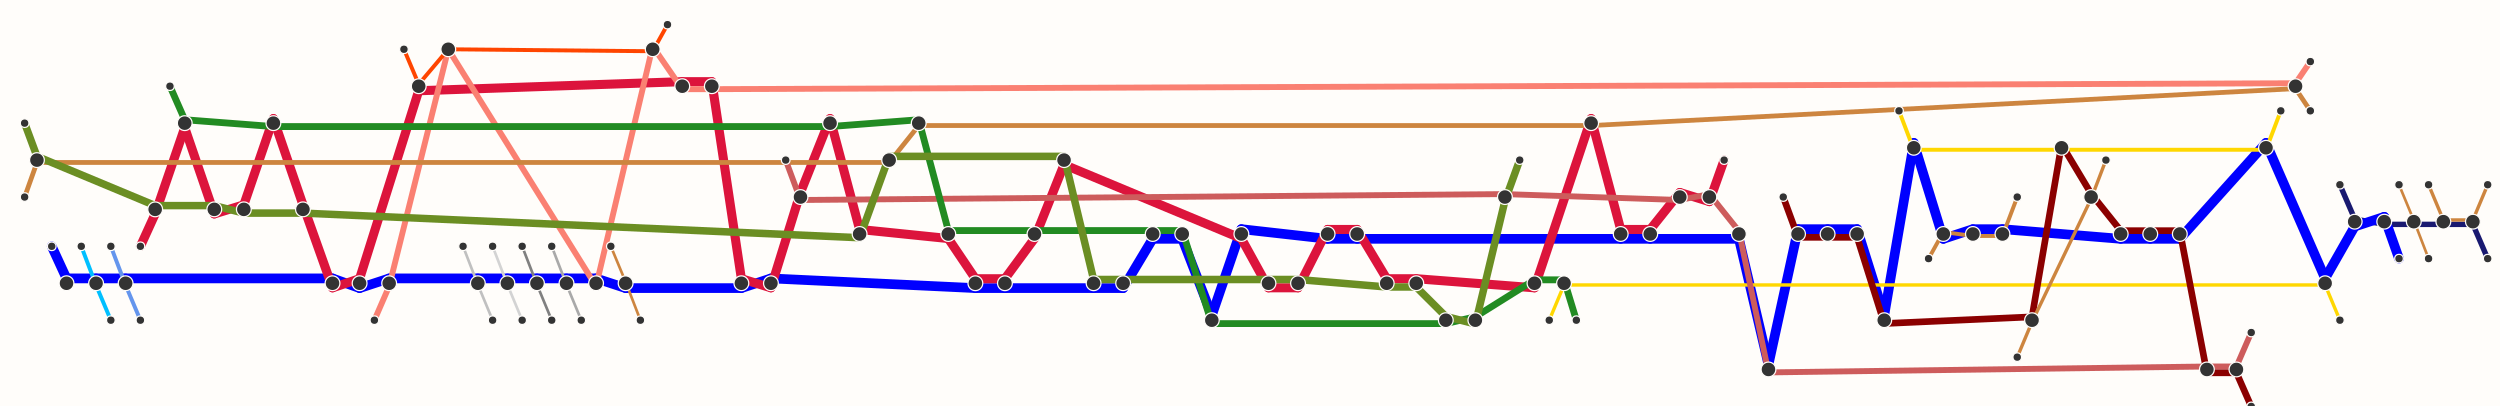 <?xml version="1.0" encoding="UTF-8" standalone="no"?>
<svg
   xmlns:dc="http://purl.org/dc/elements/1.1/"
   xmlns:cc="http://creativecommons.org/ns#"
   xmlns:rdf="http://www.w3.org/1999/02/22-rdf-syntax-ns#"
   xmlns:svg="http://www.w3.org/2000/svg"
   xmlns="http://www.w3.org/2000/svg"
   id="svg2123"
   version="1.1"
   viewBox="-5,-5,1015,165">
  <defs
     id="defs2127" />
  <rect
     transform="scale(-1)"
     id="rect833"
     fill="#fffdfa"
     height="170"
     width="1020"
     y="-165"
     x="-1015" />
  <g
     transform="rotate(180,505,80)"
     id="g1599"
     stroke-linecap="round"
     stroke-opacity="1"
     stroke="#999999">
    <line
       id="line837"
       y2="73.901"
       x2="11"
       y1="60"
       x1="5"
       stroke-width="2.197"
       stroke="#191970">
      <title
         id="title835">
                7 - Hallfred, source: 84, target: 0
            </title>
    </line>
    <line
       id="line841"
       y2="73.901"
       x2="23"
       y1="73.901"
       x1="11"
       stroke-width="2.197"
       stroke="#191970">
      <title
         id="title839">
                7 - Hallfred, source: 0, target: 1
            </title>
    </line>
    <line
       id="line845"
       y2="73.901"
       x2="35"
       y1="73.901"
       x1="23"
       stroke-width="2.197"
       stroke="#191970">
      <title
         id="title843">
                7 - Hallfred, source: 1, target: 2
            </title>
    </line>
    <line
       id="line849"
       y2="73.901"
       x2="47"
       y1="73.901"
       x1="35"
       stroke-width="2.197"
       stroke="#191970">
      <title
         id="title847">
                7 - Hallfred, source: 2, target: 3
            </title>
    </line>
    <line
       id="line853"
       y2="76.099"
       x2="59"
       y1="73.901"
       x1="47"
       stroke-width="2.197"
       stroke="#191970">
      <title
         id="title851">
                7 - Hallfred, source: 3, target: 4
            </title>
    </line>
    <line
       id="line857"
       y2="90"
       x2="65"
       y1="76.099"
       x1="59"
       stroke-width="2.197"
       stroke="#191970">
      <title
         id="title855">
                7 - Hallfred, source: 4, target: 107
            </title>
    </line>
    <line
       id="line861"
       y2="76.966"
       x2="47"
       y1="60"
       x1="41"
       stroke-width="3.932"
       stroke="#0000ff">
      <title
         id="title859">
                9 - Hrafnkel, source: 85, target: 3
            </title>
    </line>
    <line
       id="line865"
       y2="73.034"
       x2="59"
       y1="76.966"
       x1="47"
       stroke-width="3.932"
       stroke="#0000ff">
      <title
         id="title863">
                9 - Hrafnkel, source: 3, target: 4
            </title>
    </line>
    <line
       id="line869"
       y2="51.966"
       x2="71"
       y1="73.034"
       x1="59"
       stroke-width="3.932"
       stroke="#0000ff">
      <title
         id="title867">
                9 - Hrafnkel, source: 4, target: 5
            </title>
    </line>
    <line
       id="line873"
       y2="106.966"
       x2="95"
       y1="51.966"
       x1="71"
       stroke-width="3.932"
       stroke="#0000ff">
      <title
         id="title871">
                9 - Hrafnkel, source: 5, target: 7
            </title>
    </line>
    <line
       id="line877"
       y2="68.034"
       x2="130"
       y1="106.966"
       x1="95"
       stroke-width="3.932"
       stroke="#0000ff">
      <title
         id="title875">
                9 - Hrafnkel, source: 7, target: 10
            </title>
    </line>
    <line
       id="line881"
       y2="68.034"
       x2="142"
       y1="68.034"
       x1="130"
       stroke-width="3.932"
       stroke="#0000ff">
      <title
         id="title879">
                9 - Hrafnkel, source: 10, target: 11
            </title>
    </line>
    <line
       id="line885"
       y2="68.034"
       x2="154"
       y1="68.034"
       x1="142"
       stroke-width="3.932"
       stroke="#0000ff">
      <title
         id="title883">
                9 - Hrafnkel, source: 11, target: 12
            </title>
    </line>
    <line
       id="line889"
       y2="71.966"
       x2="202"
       y1="68.034"
       x1="154"
       stroke-width="3.932"
       stroke="#0000ff">
      <title
         id="title887">
                9 - Hrafnkel, source: 12, target: 16
            </title>
    </line>
    <line
       id="line893"
       y2="71.966"
       x2="214"
       y1="71.966"
       x1="202"
       stroke-width="3.932"
       stroke="#0000ff">
      <title
         id="title891">
                9 - Hrafnkel, source: 16, target: 17
            </title>
    </line>
    <line
       id="line897"
       y2="68.034"
       x2="226"
       y1="71.966"
       x1="214"
       stroke-width="3.932"
       stroke="#0000ff">
      <title
         id="title895">
                9 - Hrafnkel, source: 17, target: 18
            </title>
    </line>
    <line
       id="line901"
       y2="106.966"
       x2="238"
       y1="68.034"
       x1="226"
       stroke-width="3.932"
       stroke="#0000ff">
      <title
         id="title899">
                9 - Hrafnkel, source: 18, target: 19
            </title>
    </line>
    <line
       id="line905"
       y2="36.966"
       x2="250"
       y1="106.966"
       x1="238"
       stroke-width="3.932"
       stroke="#0000ff">
      <title
         id="title903">
                9 - Hrafnkel, source: 19, target: 20
            </title>
    </line>
    <line
       id="line909"
       y2="71.966"
       x2="261"
       y1="36.966"
       x1="250"
       stroke-width="3.932"
       stroke="#0000ff">
      <title
         id="title907">
                9 - Hrafnkel, source: 20, target: 21
            </title>
    </line>
    <line
       id="line913"
       y2="71.966"
       x2="273"
       y1="71.966"
       x1="261"
       stroke-width="3.932"
       stroke="#0000ff">
      <title
         id="title911">
                9 - Hrafnkel, source: 21, target: 22
            </title>
    </line>
    <line
       id="line917"
       y2="71.966"
       x2="285"
       y1="71.966"
       x1="273"
       stroke-width="3.932"
       stroke="#0000ff">
      <title
         id="title915">
                9 - Hrafnkel, source: 22, target: 23
            </title>
    </line>
    <line
       id="line921"
       y2="16.966"
       x2="297"
       y1="71.966"
       x1="285"
       stroke-width="3.932"
       stroke="#0000ff">
      <title
         id="title919">
                9 - Hrafnkel, source: 23, target: 24
            </title>
    </line>
    <line
       id="line925"
       y2="68.034"
       x2="309"
       y1="16.966"
       x1="297"
       stroke-width="3.932"
       stroke="#0000ff">
      <title
         id="title923">
                9 - Hrafnkel, source: 24, target: 25
            </title>
    </line>
    <line
       id="line929"
       y2="68.034"
       x2="345"
       y1="68.034"
       x1="309"
       stroke-width="3.932"
       stroke="#0000ff">
      <title
         id="title927">
                9 - Hrafnkel, source: 25, target: 28
            </title>
    </line>
    <line
       id="line933"
       y2="68.034"
       x2="357"
       y1="68.034"
       x1="345"
       stroke-width="3.932"
       stroke="#0000ff">
      <title
         id="title931">
                9 - Hrafnkel, source: 28, target: 29
            </title>
    </line>
    <line
       id="line937"
       y2="68.034"
       x2="464"
       y1="68.034"
       x1="357"
       stroke-width="3.932"
       stroke="#0000ff">
      <title
         id="title935">
                9 - Hrafnkel, source: 29, target: 38
            </title>
    </line>
    <line
       id="line941"
       y2="68.034"
       x2="476"
       y1="68.034"
       x1="464"
       stroke-width="3.932"
       stroke="#0000ff">
      <title
         id="title939">
                9 - Hrafnkel, source: 38, target: 39
            </title>
    </line>
    <line
       id="line945"
       y2="71.966"
       x2="511"
       y1="68.034"
       x1="476"
       stroke-width="3.932"
       stroke="#0000ff">
      <title
         id="title943">
                9 - Hrafnkel, source: 39, target: 42
            </title>
    </line>
    <line
       id="line949"
       y2="36.966"
       x2="523"
       y1="71.966"
       x1="511"
       stroke-width="3.932"
       stroke="#0000ff">
      <title
         id="title947">
                9 - Hrafnkel, source: 42, target: 43
            </title>
    </line>
    <line
       id="line953"
       y2="68.034"
       x2="535"
       y1="36.966"
       x1="523"
       stroke-width="3.932"
       stroke="#0000ff">
      <title
         id="title951">
                9 - Hrafnkel, source: 43, target: 44
            </title>
    </line>
    <line
       id="line957"
       y2="68.034"
       x2="547"
       y1="68.034"
       x1="535"
       stroke-width="3.932"
       stroke="#0000ff">
      <title
         id="title955">
                9 - Hrafnkel, source: 44, target: 45
            </title>
    </line>
    <line
       id="line961"
       y2="48.034"
       x2="559"
       y1="68.034"
       x1="547"
       stroke-width="3.932"
       stroke="#0000ff">
      <title
         id="title959">
                9 - Hrafnkel, source: 45, target: 46
            </title>
    </line>
    <line
       id="line965"
       y2="48.034"
       x2="571"
       y1="48.034"
       x1="559"
       stroke-width="3.932"
       stroke="#0000ff">
      <title
         id="title963">
                9 - Hrafnkel, source: 46, target: 47
            </title>
    </line>
    <line
       id="line969"
       y2="48.034"
       x2="607"
       y1="48.034"
       x1="571"
       stroke-width="3.932"
       stroke="#0000ff">
      <title
         id="title967">
                9 - Hrafnkel, source: 47, target: 50
            </title>
    </line>
    <line
       id="line973"
       y2="48.034"
       x2="619"
       y1="48.034"
       x1="607"
       stroke-width="3.932"
       stroke="#0000ff">
      <title
         id="title971">
                9 - Hrafnkel, source: 50, target: 51
            </title>
    </line>
    <line
       id="line977"
       y2="51.966"
       x2="702"
       y1="48.034"
       x1="619"
       stroke-width="3.932"
       stroke="#0000ff">
      <title
         id="title975">
                9 - Hrafnkel, source: 51, target: 58
            </title>
    </line>
    <line
       id="line981"
       y2="48.034"
       x2="714"
       y1="51.966"
       x1="702"
       stroke-width="3.932"
       stroke="#0000ff">
      <title
         id="title979">
                9 - Hrafnkel, source: 58, target: 59
            </title>
    </line>
    <line
       id="line985"
       y2="48.034"
       x2="761"
       y1="48.034"
       x1="714"
       stroke-width="3.932"
       stroke="#0000ff">
      <title
         id="title983">
                9 - Hrafnkel, source: 59, target: 63
            </title>
    </line>
    <line
       id="line989"
       y2="51.966"
       x2="773"
       y1="48.034"
       x1="761"
       stroke-width="3.932"
       stroke="#0000ff">
      <title
         id="title987">
                9 - Hrafnkel, source: 63, target: 64
            </title>
    </line>
    <line
       id="line993"
       y2="51.966"
       x2="785"
       y1="51.966"
       x1="773"
       stroke-width="3.932"
       stroke="#0000ff">
      <title
         id="title991">
                9 - Hrafnkel, source: 64, target: 65
            </title>
    </line>
    <line
       id="line997"
       y2="51.966"
       x2="797"
       y1="51.966"
       x1="785"
       stroke-width="3.932"
       stroke="#0000ff">
      <title
         id="title995">
                9 - Hrafnkel, source: 65, target: 66
            </title>
    </line>
    <line
       id="line1001"
       y2="51.966"
       x2="809"
       y1="51.966"
       x1="797"
       stroke-width="3.932"
       stroke="#0000ff">
      <title
         id="title999">
                9 - Hrafnkel, source: 66, target: 67
            </title>
    </line>
    <line
       id="line1005"
       y2="51.966"
       x2="821"
       y1="51.966"
       x1="809"
       stroke-width="3.932"
       stroke="#0000ff">
      <title
         id="title1003">
                9 - Hrafnkel, source: 67, target: 68
            </title>
    </line>
    <line
       id="line1009"
       y2="51.966"
       x2="857"
       y1="51.966"
       x1="821"
       stroke-width="3.932"
       stroke="#0000ff">
      <title
         id="title1007">
                9 - Hrafnkel, source: 68, target: 71
            </title>
    </line>
    <line
       id="line1013"
       y2="48.034"
       x2="869"
       y1="51.966"
       x1="857"
       stroke-width="3.932"
       stroke="#0000ff">
      <title
         id="title1011">
                9 - Hrafnkel, source: 71, target: 72
            </title>
    </line>
    <line
       id="line1017"
       y2="51.966"
       x2="880"
       y1="48.034"
       x1="869"
       stroke-width="3.932"
       stroke="#0000ff">
      <title
         id="title1015">
                9 - Hrafnkel, source: 72, target: 73
            </title>
    </line>
    <line
       id="line1021"
       y2="51.966"
       x2="964"
       y1="51.966"
       x1="880"
       stroke-width="3.932"
       stroke="#0000ff">
      <title
         id="title1019">
                9 - Hrafnkel, source: 73, target: 80
            </title>
    </line>
    <line
       id="line1025"
       y2="51.966"
       x2="976"
       y1="51.966"
       x1="964"
       stroke-width="3.932"
       stroke="#0000ff">
      <title
         id="title1023">
                9 - Hrafnkel, source: 80, target: 81
            </title>
    </line>
    <line
       id="line1029"
       y2="51.966"
       x2="988"
       y1="51.966"
       x1="976"
       stroke-width="3.932"
       stroke="#0000ff">
      <title
         id="title1027">
                9 - Hrafnkel, source: 81, target: 82
            </title>
    </line>
    <line
       id="line1033"
       y2="51.966"
       x2="988"
       y1="51.966"
       x1="988"
       stroke-width="3.932"
       stroke="#0000ff">
      <title
         id="title1031">
                9 - Hrafnkel, source: 82, target: 82
            </title>
    </line>
    <line
       id="line1037"
       y2="65"
       x2="994"
       y1="51.966"
       x1="988"
       stroke-width="3.932"
       stroke="#0000ff">
      <title
         id="title1035">
                9 - Hrafnkel, source: 82, target: 108
            </title>
    </line>
    <line
       id="line1041"
       y2="75.693"
       x2="11"
       y1="90"
       x1="5"
       stroke-width="1.386"
       stroke="#cd853f">
      <title
         id="title1039">
                10 - Arnthrud, source: 86, target: 0
            </title>
    </line>
    <line
       id="line1045"
       y2="75.693"
       x2="23"
       y1="75.693"
       x1="11"
       stroke-width="1.386"
       stroke="#cd853f">
      <title
         id="title1043">
                10 - Arnthrud, source: 0, target: 1
            </title>
    </line>
    <line
       id="line1049"
       y2="90"
       x2="29"
       y1="75.693"
       x1="23"
       stroke-width="1.386"
       stroke="#cd853f">
      <title
         id="title1047">
                10 - Arnthrud, source: 1, target: 109
            </title>
    </line>
    <line
       id="line1053"
       y2="75.549"
       x2="35"
       y1="60"
       x1="29"
       stroke-width="1.099"
       stroke="#cd853f">
      <title
         id="title1051">
                11 - man, source: 87, target: 2
            </title>
    </line>
    <line
       id="line1057"
       y2="90"
       x2="41"
       y1="75.549"
       x1="35"
       stroke-width="1.099"
       stroke="#cd853f">
      <title
         id="title1055">
                11 - man, source: 2, target: 110
            </title>
    </line>
    <line
       id="line1061"
       y2="49.195"
       x2="964"
       y1="35"
       x1="958"
       stroke-width="1.609"
       stroke="#6495ed">
      <title
         id="title1059">
                13 - Thorir, source: 88, target: 80
            </title>
    </line>
    <line
       id="line1065"
       y2="65"
       x2="970"
       y1="49.195"
       x1="964"
       stroke-width="1.609"
       stroke="#6495ed">
      <title
         id="title1063">
                13 - Thorir, source: 80, target: 111
            </title>
    </line>
    <line
       id="line1069"
       y2="49.195"
       x2="976"
       y1="35"
       x1="970"
       stroke-width="1.609"
       stroke="#00bfff">
      <title
         id="title1067">
                14 - Asbjorn, source: 89, target: 81
            </title>
    </line>
    <line
       id="line1073"
       y2="65"
       x2="982"
       y1="49.195"
       x1="976"
       stroke-width="1.609"
       stroke="#00bfff">
      <title
         id="title1071">
                14 - Asbjorn, source: 81, target: 112
            </title>
    </line>
    <line
       id="line1077"
       y2="49.307"
       x2="71"
       y1="35"
       x1="65"
       stroke-width="1.386"
       stroke="#ffd700">
      <title
         id="title1075">
                15 - Frey, source: 90, target: 5
            </title>
    </line>
    <line
       id="line1081"
       y2="49.307"
       x2="380"
       y1="49.307"
       x1="71"
       stroke-width="1.386"
       stroke="#ffd700">
      <title
         id="title1079">
                15 - Frey, source: 5, target: 31
            </title>
    </line>
    <line
       id="line1085"
       y2="35"
       x2="386"
       y1="49.307"
       x1="380"
       stroke-width="1.386"
       stroke="#ffd700">
      <title
         id="title1083">
                15 - Frey, source: 31, target: 113
            </title>
    </line>
    <line
       id="line1089"
       y2="83.156"
       x2="321"
       y1="100"
       x1="315"
       stroke-width="3.689"
       stroke="#dc143c">
      <title
         id="title1087">
                18 - Sam, source: 91, target: 26
            </title>
    </line>
    <line
       id="line1093"
       y2="86.844"
       x2="333"
       y1="83.156"
       x1="321"
       stroke-width="3.689"
       stroke="#dc143c">
      <title
         id="title1091">
                18 - Sam, source: 26, target: 27
            </title>
    </line>
    <line
       id="line1097"
       y2="71.844"
       x2="345"
       y1="86.844"
       x1="333"
       stroke-width="3.689"
       stroke="#dc143c">
      <title
         id="title1095">
                18 - Sam, source: 27, target: 28
            </title>
    </line>
    <line
       id="line1101"
       y2="71.844"
       x2="357"
       y1="71.844"
       x1="345"
       stroke-width="3.689"
       stroke="#dc143c">
      <title
         id="title1099">
                18 - Sam, source: 28, target: 29
            </title>
    </line>
    <line
       id="line1105"
       y2="116.844"
       x2="369"
       y1="71.844"
       x1="357"
       stroke-width="3.689"
       stroke="#dc143c">
      <title
         id="title1103">
                18 - Sam, source: 29, target: 30
            </title>
    </line>
    <line
       id="line1109"
       y2="48.156"
       x2="392"
       y1="116.844"
       x1="369"
       stroke-width="3.689"
       stroke="#dc143c">
      <title
         id="title1107">
                18 - Sam, source: 30, target: 32
            </title>
    </line>
    <line
       id="line1113"
       y2="51.844"
       x2="440"
       y1="48.156"
       x1="392"
       stroke-width="3.689"
       stroke="#dc143c">
      <title
         id="title1111">
                18 - Sam, source: 32, target: 36
            </title>
    </line>
    <line
       id="line1117"
       y2="51.844"
       x2="452"
       y1="51.844"
       x1="440"
       stroke-width="3.689"
       stroke="#dc143c">
      <title
         id="title1115">
                18 - Sam, source: 36, target: 37
            </title>
    </line>
    <line
       id="line1121"
       y2="71.844"
       x2="464"
       y1="51.844"
       x1="452"
       stroke-width="3.689"
       stroke="#dc143c">
      <title
         id="title1119">
                18 - Sam, source: 37, target: 38
            </title>
    </line>
    <line
       id="line1125"
       y2="71.844"
       x2="476"
       y1="71.844"
       x1="464"
       stroke-width="3.689"
       stroke="#dc143c">
      <title
         id="title1123">
                18 - Sam, source: 38, target: 39
            </title>
    </line>
    <line
       id="line1129"
       y2="48.156"
       x2="488"
       y1="71.844"
       x1="476"
       stroke-width="3.689"
       stroke="#dc143c">
      <title
         id="title1127">
                18 - Sam, source: 39, target: 40
            </title>
    </line>
    <line
       id="line1133"
       y2="48.156"
       x2="500"
       y1="48.156"
       x1="488"
       stroke-width="3.689"
       stroke="#dc143c">
      <title
         id="title1131">
                18 - Sam, source: 40, target: 41
            </title>
    </line>
    <line
       id="line1137"
       y2="68.156"
       x2="511"
       y1="48.156"
       x1="500"
       stroke-width="3.689"
       stroke="#dc143c">
      <title
         id="title1135">
                18 - Sam, source: 41, target: 42
            </title>
    </line>
    <line
       id="line1141"
       y2="98.156"
       x2="583"
       y1="68.156"
       x1="511"
       stroke-width="3.689"
       stroke="#dc143c">
      <title
         id="title1139">
                18 - Sam, source: 42, target: 48
            </title>
    </line>
    <line
       id="line1145"
       y2="68.156"
       x2="595"
       y1="98.156"
       x1="583"
       stroke-width="3.689"
       stroke="#dc143c">
      <title
         id="title1143">
                18 - Sam, source: 48, target: 49
            </title>
    </line>
    <line
       id="line1149"
       y2="51.844"
       x2="607"
       y1="68.156"
       x1="595"
       stroke-width="3.689"
       stroke="#dc143c">
      <title
         id="title1147">
                18 - Sam, source: 49, target: 50
            </title>
    </line>
    <line
       id="line1153"
       y2="51.844"
       x2="619"
       y1="51.844"
       x1="607"
       stroke-width="3.689"
       stroke="#dc143c">
      <title
         id="title1151">
                18 - Sam, source: 50, target: 51
            </title>
    </line>
    <line
       id="line1157"
       y2="68.156"
       x2="630"
       y1="51.844"
       x1="619"
       stroke-width="3.689"
       stroke="#dc143c">
      <title
         id="title1155">
                18 - Sam, source: 51, target: 52
            </title>
    </line>
    <line
       id="line1161"
       y2="71.844"
       x2="666"
       y1="68.156"
       x1="630"
       stroke-width="3.689"
       stroke="#dc143c">
      <title
         id="title1159">
                18 - Sam, source: 52, target: 55
            </title>
    </line>
    <line
       id="line1165"
       y2="116.844"
       x2="678"
       y1="71.844"
       x1="666"
       stroke-width="3.689"
       stroke="#dc143c">
      <title
         id="title1163">
                18 - Sam, source: 55, target: 56
            </title>
    </line>
    <line
       id="line1169"
       y2="86.844"
       x2="690"
       y1="116.844"
       x1="678"
       stroke-width="3.689"
       stroke="#dc143c">
      <title
         id="title1167">
                18 - Sam, source: 56, target: 57
            </title>
    </line>
    <line
       id="line1173"
       y2="48.156"
       x2="702"
       y1="86.844"
       x1="690"
       stroke-width="3.689"
       stroke="#dc143c">
      <title
         id="title1171">
                18 - Sam, source: 57, target: 58
            </title>
    </line>
    <line
       id="line1177"
       y2="51.844"
       x2="714"
       y1="48.156"
       x1="702"
       stroke-width="3.689"
       stroke="#dc143c">
      <title
         id="title1175">
                18 - Sam, source: 58, target: 59
            </title>
    </line>
    <line
       id="line1181"
       y2="131.844"
       x2="726"
       y1="51.844"
       x1="714"
       stroke-width="3.689"
       stroke="#dc143c">
      <title
         id="title1179">
                18 - Sam, source: 59, target: 60
            </title>
    </line>
    <line
       id="line1185"
       y2="131.844"
       x2="738"
       y1="131.844"
       x1="726"
       stroke-width="3.689"
       stroke="#dc143c">
      <title
         id="title1183">
                18 - Sam, source: 60, target: 61
            </title>
    </line>
    <line
       id="line1189"
       y2="128.156"
       x2="845"
       y1="131.844"
       x1="738"
       stroke-width="3.689"
       stroke="#dc143c">
      <title
         id="title1187">
                18 - Sam, source: 61, target: 70
            </title>
    </line>
    <line
       id="line1193"
       y2="51.844"
       x2="869"
       y1="128.156"
       x1="845"
       stroke-width="3.689"
       stroke="#dc143c">
      <title
         id="title1191">
                18 - Sam, source: 70, target: 72
            </title>
    </line>
    <line
       id="line1197"
       y2="48.156"
       x2="880"
       y1="51.844"
       x1="869"
       stroke-width="3.689"
       stroke="#dc143c">
      <title
         id="title1195">
                18 - Sam, source: 72, target: 73
            </title>
    </line>
    <line
       id="line1201"
       y2="81.844"
       x2="892"
       y1="48.156"
       x1="880"
       stroke-width="3.689"
       stroke="#dc143c">
      <title
         id="title1199">
                18 - Sam, source: 73, target: 74
            </title>
    </line>
    <line
       id="line1205"
       y2="116.844"
       x2="904"
       y1="81.844"
       x1="892"
       stroke-width="3.689"
       stroke="#dc143c">
      <title
         id="title1203">
                18 - Sam, source: 74, target: 75
            </title>
    </line>
    <line
       id="line1209"
       y2="81.844"
       x2="916"
       y1="116.844"
       x1="904"
       stroke-width="3.689"
       stroke="#dc143c">
      <title
         id="title1207">
                18 - Sam, source: 75, target: 76
            </title>
    </line>
    <line
       id="line1213"
       y2="78.156"
       x2="928"
       y1="81.844"
       x1="916"
       stroke-width="3.689"
       stroke="#dc143c">
      <title
         id="title1211">
                18 - Sam, source: 76, target: 77
            </title>
    </line>
    <line
       id="line1217"
       y2="113.156"
       x2="940"
       y1="78.156"
       x1="928"
       stroke-width="3.689"
       stroke="#dc143c">
      <title
         id="title1215">
                18 - Sam, source: 77, target: 78
            </title>
    </line>
    <line
       id="line1221"
       y2="78.156"
       x2="952"
       y1="113.156"
       x1="940"
       stroke-width="3.689"
       stroke="#dc143c">
      <title
         id="title1219">
                18 - Sam, source: 78, target: 79
            </title>
    </line>
    <line
       id="line1225"
       y2="65"
       x2="958"
       y1="78.156"
       x1="952"
       stroke-width="3.689"
       stroke="#dc143c">
      <title
         id="title1223">
                18 - Sam, source: 79, target: 114
            </title>
    </line>
    <line
       id="line1229"
       y2="131.199"
       x2="83"
       y1="140"
       x1="77"
       stroke-width="2.398"
       stroke="#fa8072">
      <title
         id="title1227">
                19 - Eyvind, source: 92, target: 6
            </title>
    </line>
    <line
       id="line1233"
       y2="128.801"
       x2="726"
       y1="131.199"
       x1="83"
       stroke-width="2.398"
       stroke="#fa8072">
      <title
         id="title1231">
                19 - Eyvind, source: 6, target: 60
            </title>
    </line>
    <line
       id="line1237"
       y2="128.801"
       x2="738"
       y1="128.801"
       x1="726"
       stroke-width="2.398"
       stroke="#fa8072">
      <title
         id="title1235">
                19 - Eyvind, source: 60, target: 61
            </title>
    </line>
    <line
       id="line1241"
       y2="146.199"
       x2="750"
       y1="128.801"
       x1="738"
       stroke-width="2.398"
       stroke="#fa8072">
      <title
         id="title1239">
                19 - Eyvind, source: 61, target: 62
            </title>
    </line>
    <line
       id="line1245"
       y2="48.801"
       x2="773"
       y1="146.199"
       x1="750"
       stroke-width="2.398"
       stroke="#fa8072">
      <title
         id="title1243">
                19 - Eyvind, source: 62, target: 64
            </title>
    </line>
    <line
       id="line1249"
       y2="145"
       x2="833"
       y1="48.801"
       x1="773"
       stroke-width="2.398"
       stroke="#fa8072">
      <title
         id="title1247">
                19 - Eyvind, source: 64, target: 69
            </title>
    </line>
    <line
       id="line1253"
       y2="48.801"
       x2="857"
       y1="145"
       x1="833"
       stroke-width="2.398"
       stroke="#fa8072">
      <title
         id="title1251">
                19 - Eyvind, source: 69, target: 71
            </title>
    </line>
    <line
       id="line1257"
       y2="35"
       x2="863"
       y1="48.801"
       x1="857"
       stroke-width="2.398"
       stroke="#fa8072">
      <title
         id="title1255">
                19 - Eyvind, source: 71, target: 115
            </title>
    </line>
    <line
       id="line1261"
       y2="129.027"
       x2="83"
       y1="120"
       x1="77"
       stroke-width="1.946"
       stroke="#cd853f">
      <title
         id="title1259">
                21 - king of Greeks, source: 93, target: 6
            </title>
    </line>
    <line
       id="line1265"
       y2="114.027"
       x2="369"
       y1="129.027"
       x1="83"
       stroke-width="1.946"
       stroke="#cd853f">
      <title
         id="title1263">
                21 - king of Greeks, source: 6, target: 30
            </title>
    </line>
    <line
       id="line1269"
       y2="114.027"
       x2="642"
       y1="114.027"
       x1="369"
       stroke-width="1.946"
       stroke="#cd853f">
      <title
         id="title1267">
                21 - king of Greeks, source: 30, target: 53
            </title>
    </line>
    <line
       id="line1273"
       y2="99.027"
       x2="654"
       y1="114.027"
       x1="642"
       stroke-width="1.946"
       stroke="#cd853f">
      <title
         id="title1271">
                21 - king of Greeks, source: 53, target: 54
            </title>
    </line>
    <line
       id="line1277"
       y2="99.027"
       x2="1000"
       y1="99.027"
       x1="654"
       stroke-width="1.946"
       stroke="#cd853f">
      <title
         id="title1275">
                21 - king of Greeks, source: 54, target: 83
            </title>
    </line>
    <line
       id="line1281"
       y2="85"
       x2="1005"
       y1="99.027"
       x1="1000"
       stroke-width="1.946"
       stroke="#cd853f">
      <title
         id="title1279">
                21 - king of Greeks, source: 83, target: 116
            </title>
    </line>
    <line
       id="line1285"
       y2="104.195"
       x2="95"
       y1="120"
       x1="89"
       stroke-width="1.609"
       stroke="#ffd700">
      <title
         id="title1283">
                22 - Freyfaxi, source: 94, target: 7
            </title>
    </line>
    <line
       id="line1289"
       y2="104.195"
       x2="178"
       y1="104.195"
       x1="95"
       stroke-width="1.609"
       stroke="#ffd700">
      <title
         id="title1287">
                22 - Freyfaxi, source: 7, target: 14
            </title>
    </line>
    <line
       id="line1293"
       y2="104.195"
       x2="238"
       y1="104.195"
       x1="178"
       stroke-width="1.609"
       stroke="#ffd700">
      <title
         id="title1291">
                22 - Freyfaxi, source: 14, target: 19
            </title>
    </line>
    <line
       id="line1297"
       y2="120"
       x2="244"
       y1="104.195"
       x1="238"
       stroke-width="1.609"
       stroke="#ffd700">
      <title
         id="title1295">
                22 - Freyfaxi, source: 19, target: 117
            </title>
    </line>
    <line
       id="line1301"
       y2="16.199"
       x2="107"
       y1="30"
       x1="101"
       stroke-width="2.398"
       stroke="#cd5c5c">
      <title
         id="title1299">
                23 - Thorbjorn, source: 95, target: 8
            </title>
    </line>
    <line
       id="line1305"
       y2="16.199"
       x2="119"
       y1="16.199"
       x1="107"
       stroke-width="2.398"
       stroke="#cd5c5c">
      <title
         id="title1303">
                23 - Thorbjorn, source: 8, target: 9
            </title>
    </line>
    <line
       id="line1309"
       y2="13.801"
       x2="297"
       y1="16.199"
       x1="119"
       stroke-width="2.398"
       stroke="#cd5c5c">
      <title
         id="title1307">
                23 - Thorbjorn, source: 9, target: 24
            </title>
    </line>
    <line
       id="line1313"
       y2="71.199"
       x2="309"
       y1="13.801"
       x1="297"
       stroke-width="2.398"
       stroke="#cd5c5c">
      <title
         id="title1311">
                23 - Thorbjorn, source: 24, target: 25
            </title>
    </line>
    <line
       id="line1317"
       y2="86.199"
       x2="321"
       y1="71.199"
       x1="309"
       stroke-width="2.398"
       stroke="#cd5c5c">
      <title
         id="title1315">
                23 - Thorbjorn, source: 25, target: 26
            </title>
    </line>
    <line
       id="line1321"
       y2="83.801"
       x2="333"
       y1="86.199"
       x1="321"
       stroke-width="2.398"
       stroke="#cd5c5c">
      <title
         id="title1319">
                23 - Thorbjorn, source: 26, target: 27
            </title>
    </line>
    <line
       id="line1325"
       y2="86.199"
       x2="404"
       y1="83.801"
       x1="333"
       stroke-width="2.398"
       stroke="#cd5c5c">
      <title
         id="title1323">
                23 - Thorbjorn, source: 27, target: 33
            </title>
    </line>
    <line
       id="line1329"
       y2="83.801"
       x2="690"
       y1="86.199"
       x1="404"
       stroke-width="2.398"
       stroke="#cd5c5c">
      <title
         id="title1327">
                23 - Thorbjorn, source: 33, target: 57
            </title>
    </line>
    <line
       id="line1333"
       y2="100"
       x2="696"
       y1="83.801"
       x1="690"
       stroke-width="2.398"
       stroke="#cd5c5c">
      <title
         id="title1331">
                23 - Thorbjorn, source: 57, target: 118
            </title>
    </line>
    <line
       id="line1337"
       y2="13.646"
       x2="107"
       y1="0"
       x1="101"
       stroke-width="2.708"
       stroke="#8b0000">
      <title
         id="title1335">
                24 - Einar, source: 96, target: 8
            </title>
    </line>
    <line
       id="line1341"
       y2="13.646"
       x2="119"
       y1="13.646"
       x1="107"
       stroke-width="2.708"
       stroke="#8b0000">
      <title
         id="title1339">
                24 - Einar, source: 8, target: 9
            </title>
    </line>
    <line
       id="line1345"
       y2="71.354"
       x2="130"
       y1="13.646"
       x1="119"
       stroke-width="2.708"
       stroke="#8b0000">
      <title
         id="title1343">
                24 - Einar, source: 9, target: 10
            </title>
    </line>
    <line
       id="line1349"
       y2="71.354"
       x2="142"
       y1="71.354"
       x1="130"
       stroke-width="2.708"
       stroke="#8b0000">
      <title
         id="title1347">
                24 - Einar, source: 10, target: 11
            </title>
    </line>
    <line
       id="line1353"
       y2="71.354"
       x2="154"
       y1="71.354"
       x1="142"
       stroke-width="2.708"
       stroke="#8b0000">
      <title
         id="title1351">
                24 - Einar, source: 11, target: 12
            </title>
    </line>
    <line
       id="line1357"
       y2="86.354"
       x2="166"
       y1="71.354"
       x1="154"
       stroke-width="2.708"
       stroke="#8b0000">
      <title
         id="title1355">
                24 - Einar, source: 12, target: 13
            </title>
    </line>
    <line
       id="line1361"
       y2="106.354"
       x2="178"
       y1="86.354"
       x1="166"
       stroke-width="2.708"
       stroke="#8b0000">
      <title
         id="title1359">
                24 - Einar, source: 13, target: 14
            </title>
    </line>
    <line
       id="line1365"
       y2="36.354"
       x2="190"
       y1="106.354"
       x1="178"
       stroke-width="2.708"
       stroke="#8b0000">
      <title
         id="title1363">
                24 - Einar, source: 14, target: 15
            </title>
    </line>
    <line
       id="line1369"
       y2="33.646"
       x2="250"
       y1="36.354"
       x1="190"
       stroke-width="2.708"
       stroke="#8b0000">
      <title
         id="title1367">
                24 - Einar, source: 15, target: 20
            </title>
    </line>
    <line
       id="line1373"
       y2="68.646"
       x2="261"
       y1="33.646"
       x1="250"
       stroke-width="2.708"
       stroke="#8b0000">
      <title
         id="title1371">
                24 - Einar, source: 20, target: 21
            </title>
    </line>
    <line
       id="line1377"
       y2="68.646"
       x2="273"
       y1="68.646"
       x1="261"
       stroke-width="2.708"
       stroke="#8b0000">
      <title
         id="title1375">
                24 - Einar, source: 21, target: 22
            </title>
    </line>
    <line
       id="line1381"
       y2="68.646"
       x2="285"
       y1="68.646"
       x1="273"
       stroke-width="2.708"
       stroke="#8b0000">
      <title
         id="title1379">
                24 - Einar, source: 22, target: 23
            </title>
    </line>
    <line
       id="line1385"
       y2="85"
       x2="291"
       y1="68.646"
       x1="285"
       stroke-width="2.708"
       stroke="#8b0000">
      <title
         id="title1383">
                24 - Einar, source: 23, target: 119
            </title>
    </line>
    <line
       id="line1389"
       y2="84.307"
       x2="166"
       y1="100"
       x1="160"
       stroke-width="1.386"
       stroke="#cd853f">
      <title
         id="title1387">
                25 - shepherds, source: 97, target: 13
            </title>
    </line>
    <line
       id="line1393"
       y2="34.307"
       x2="190"
       y1="84.307"
       x1="166"
       stroke-width="1.386"
       stroke="#cd853f">
      <title
         id="title1391">
                25 - shepherds, source: 13, target: 15
            </title>
    </line>
    <line
       id="line1397"
       y2="20"
       x2="196"
       y1="34.307"
       x1="190"
       stroke-width="1.386"
       stroke="#cd853f">
      <title
         id="title1395">
                25 - shepherds, source: 15, target: 120
            </title>
    </line>
    <line
       id="line1401"
       y2="69.195"
       x2="202"
       y1="85"
       x1="196"
       stroke-width="1.609"
       stroke="#cd853f">
      <title
         id="title1399">
                26 - mealtime servant, source: 98, target: 16
            </title>
    </line>
    <line
       id="line1405"
       y2="69.195"
       x2="214"
       y1="69.195"
       x1="202"
       stroke-width="1.609"
       stroke="#cd853f">
      <title
         id="title1403">
                26 - mealtime servant, source: 16, target: 17
            </title>
    </line>
    <line
       id="line1409"
       y2="70.805"
       x2="226"
       y1="69.195"
       x1="214"
       stroke-width="1.609"
       stroke="#cd853f">
      <title
         id="title1407">
                26 - mealtime servant, source: 17, target: 18
            </title>
    </line>
    <line
       id="line1413"
       y2="60"
       x2="232"
       y1="70.805"
       x1="226"
       stroke-width="1.609"
       stroke="#cd853f">
      <title
         id="title1411">
                26 - mealtime servant, source: 18, target: 121
            </title>
    </line>
    <line
       id="line1417"
       y2="51.386"
       x2="380"
       y1="35"
       x1="375"
       stroke-width="2.773"
       stroke="#228b22">
      <title
         id="title1415">
                29 - Thorkel, source: 99, target: 31
            </title>
    </line>
    <line
       id="line1421"
       y2="51.386"
       x2="392"
       y1="51.386"
       x1="380"
       stroke-width="2.773"
       stroke="#228b22">
      <title
         id="title1419">
                29 - Thorkel, source: 31, target: 32
            </title>
    </line>
    <line
       id="line1425"
       y2="36.386"
       x2="416"
       y1="51.386"
       x1="392"
       stroke-width="2.773"
       stroke="#228b22">
      <title
         id="title1423">
                29 - Thorkel, source: 32, target: 34
            </title>
    </line>
    <line
       id="line1429"
       y2="33.614"
       x2="428"
       y1="36.386"
       x1="416"
       stroke-width="2.773"
       stroke="#228b22">
      <title
         id="title1427">
                29 - Thorkel, source: 34, target: 35
            </title>
    </line>
    <line
       id="line1433"
       y2="33.614"
       x2="523"
       y1="33.614"
       x1="428"
       stroke-width="2.773"
       stroke="#228b22">
      <title
         id="title1431">
                29 - Thorkel, source: 35, target: 43
            </title>
    </line>
    <line
       id="line1437"
       y2="71.386"
       x2="535"
       y1="33.614"
       x1="523"
       stroke-width="2.773"
       stroke="#228b22">
      <title
         id="title1435">
                29 - Thorkel, source: 43, target: 44
            </title>
    </line>
    <line
       id="line1441"
       y2="71.386"
       x2="547"
       y1="71.386"
       x1="535"
       stroke-width="2.773"
       stroke="#228b22">
      <title
         id="title1439">
                29 - Thorkel, source: 44, target: 45
            </title>
    </line>
    <line
       id="line1445"
       y2="71.386"
       x2="595"
       y1="71.386"
       x1="547"
       stroke-width="2.773"
       stroke="#228b22">
      <title
         id="title1443">
                29 - Thorkel, source: 45, target: 49
            </title>
    </line>
    <line
       id="line1449"
       y2="71.386"
       x2="630"
       y1="71.386"
       x1="595"
       stroke-width="2.773"
       stroke="#228b22">
      <title
         id="title1447">
                29 - Thorkel, source: 49, target: 52
            </title>
    </line>
    <line
       id="line1453"
       y2="116.386"
       x2="642"
       y1="71.386"
       x1="630"
       stroke-width="2.773"
       stroke="#228b22">
      <title
         id="title1451">
                29 - Thorkel, source: 52, target: 53
            </title>
    </line>
    <line
       id="line1457"
       y2="113.614"
       x2="678"
       y1="116.386"
       x1="642"
       stroke-width="2.773"
       stroke="#228b22">
      <title
         id="title1455">
                29 - Thorkel, source: 53, target: 56
            </title>
    </line>
    <line
       id="line1461"
       y2="113.614"
       x2="904"
       y1="113.614"
       x1="678"
       stroke-width="2.773"
       stroke="#228b22">
      <title
         id="title1459">
                29 - Thorkel, source: 56, target: 75
            </title>
    </line>
    <line
       id="line1465"
       y2="116.386"
       x2="940"
       y1="113.614"
       x1="904"
       stroke-width="2.773"
       stroke="#228b22">
      <title
         id="title1463">
                29 - Thorkel, source: 75, target: 78
            </title>
    </line>
    <line
       id="line1469"
       y2="130"
       x2="946"
       y1="116.386"
       x1="940"
       stroke-width="2.773"
       stroke="#228b22">
      <title
         id="title1467">
                29 - Thorkel, source: 78, target: 122
            </title>
    </line>
    <line
       id="line1473"
       y2="83.478"
       x2="404"
       y1="100"
       x1="398"
       stroke-width="3.045"
       stroke="#6b8e23">
      <title
         id="title1471">
                31 - Thorgeir, source: 100, target: 33
            </title>
    </line>
    <line
       id="line1477"
       y2="33.478"
       x2="416"
       y1="83.478"
       x1="404"
       stroke-width="3.045"
       stroke="#6b8e23">
      <title
         id="title1475">
                31 - Thorgeir, source: 33, target: 34
            </title>
    </line>
    <line
       id="line1481"
       y2="36.522"
       x2="428"
       y1="33.478"
       x1="416"
       stroke-width="3.045"
       stroke="#6b8e23">
      <title
         id="title1479">
                31 - Thorgeir, source: 34, target: 35
            </title>
    </line>
    <line
       id="line1485"
       y2="48.478"
       x2="440"
       y1="36.522"
       x1="428"
       stroke-width="3.045"
       stroke="#6b8e23">
      <title
         id="title1483">
                31 - Thorgeir, source: 35, target: 36
            </title>
    </line>
    <line
       id="line1489"
       y2="48.478"
       x2="452"
       y1="48.478"
       x1="440"
       stroke-width="3.045"
       stroke="#6b8e23">
      <title
         id="title1487">
                31 - Thorgeir, source: 36, target: 37
            </title>
    </line>
    <line
       id="line1493"
       y2="51.522"
       x2="488"
       y1="48.478"
       x1="452"
       stroke-width="3.045"
       stroke="#6b8e23">
      <title
         id="title1491">
                31 - Thorgeir, source: 37, target: 40
            </title>
    </line>
    <line
       id="line1497"
       y2="51.522"
       x2="500"
       y1="51.522"
       x1="488"
       stroke-width="3.045"
       stroke="#6b8e23">
      <title
         id="title1495">
                31 - Thorgeir, source: 40, target: 41
            </title>
    </line>
    <line
       id="line1501"
       y2="51.522"
       x2="559"
       y1="51.522"
       x1="500"
       stroke-width="3.045"
       stroke="#6b8e23">
      <title
         id="title1499">
                31 - Thorgeir, source: 41, target: 46
            </title>
    </line>
    <line
       id="line1505"
       y2="51.522"
       x2="571"
       y1="51.522"
       x1="559"
       stroke-width="3.045"
       stroke="#6b8e23">
      <title
         id="title1503">
                31 - Thorgeir, source: 46, target: 47
            </title>
    </line>
    <line
       id="line1509"
       y2="101.522"
       x2="583"
       y1="51.522"
       x1="571"
       stroke-width="3.045"
       stroke="#6b8e23">
      <title
         id="title1507">
                31 - Thorgeir, source: 47, target: 48
            </title>
    </line>
    <line
       id="line1513"
       y2="101.522"
       x2="654"
       y1="101.522"
       x1="583"
       stroke-width="3.045"
       stroke="#6b8e23">
      <title
         id="title1511">
                31 - Thorgeir, source: 48, target: 54
            </title>
    </line>
    <line
       id="line1517"
       y2="68.478"
       x2="666"
       y1="101.522"
       x1="654"
       stroke-width="3.045"
       stroke="#6b8e23">
      <title
         id="title1515">
                31 - Thorgeir, source: 54, target: 55
            </title>
    </line>
    <line
       id="line1521"
       y2="78.478"
       x2="892"
       y1="68.478"
       x1="666"
       stroke-width="3.045"
       stroke="#6b8e23">
      <title
         id="title1519">
                31 - Thorgeir, source: 55, target: 74
            </title>
    </line>
    <line
       id="line1525"
       y2="78.478"
       x2="916"
       y1="78.478"
       x1="892"
       stroke-width="3.045"
       stroke="#6b8e23">
      <title
         id="title1523">
                31 - Thorgeir, source: 74, target: 76
            </title>
    </line>
    <line
       id="line1529"
       y2="81.522"
       x2="928"
       y1="78.478"
       x1="916"
       stroke-width="3.045"
       stroke="#6b8e23">
      <title
         id="title1527">
                31 - Thorgeir, source: 76, target: 77
            </title>
    </line>
    <line
       id="line1533"
       y2="81.522"
       x2="952"
       y1="81.522"
       x1="928"
       stroke-width="3.045"
       stroke="#6b8e23">
      <title
         id="title1531">
                31 - Thorgeir, source: 77, target: 79
            </title>
    </line>
    <line
       id="line1537"
       y2="101.522"
       x2="1000"
       y1="81.522"
       x1="952"
       stroke-width="3.045"
       stroke="#6b8e23">
      <title
         id="title1535">
                31 - Thorgeir, source: 79, target: 83
            </title>
    </line>
    <line
       id="line1541"
       y2="115"
       x2="1005"
       y1="101.522"
       x1="1000"
       stroke-width="3.045"
       stroke="#6b8e23">
      <title
         id="title1539">
                31 - Thorgeir, source: 83, target: 123
            </title>
    </line>
    <line
       id="line1545"
       y2="144.195"
       x2="750"
       y1="155"
       x1="744"
       stroke-width="1.609"
       stroke="#ff4500">
      <title
         id="title1543">
                35 - Eyvind's servant boy, source: 101, target: 62
            </title>
    </line>
    <line
       id="line1549"
       y2="145"
       x2="833"
       y1="144.195"
       x1="750"
       stroke-width="1.609"
       stroke="#ff4500">
      <title
         id="title1547">
                35 - Eyvind's servant boy, source: 62, target: 69
            </title>
    </line>
    <line
       id="line1553"
       y2="130.805"
       x2="845"
       y1="145"
       x1="833"
       stroke-width="1.609"
       stroke="#ff4500">
      <title
         id="title1551">
                35 - Eyvind's servant boy, source: 69, target: 70
            </title>
    </line>
    <line
       id="line1557"
       y2="145"
       x2="851"
       y1="130.805"
       x1="845"
       stroke-width="1.609"
       stroke="#ff4500">
      <title
         id="title1555">
                35 - Eyvind's servant boy, source: 70, target: 124
            </title>
    </line>
    <line
       id="line1561"
       y2="50.549"
       x2="761"
       y1="35"
       x1="755"
       stroke-width="1.099"
       stroke="#cd853f">
      <title
         id="title1559">
                36 - Servant woman, source: 102, target: 63
            </title>
    </line>
    <line
       id="line1565"
       y2="65"
       x2="767"
       y1="50.549"
       x1="761"
       stroke-width="1.099"
       stroke="#cd853f">
      <title
         id="title1563">
                36 - Servant woman, source: 63, target: 125
            </title>
    </line>
    <line
       id="line1569"
       y2="49.451"
       x2="785"
       y1="35"
       x1="779"
       stroke-width="1.099"
       stroke="#a9a9a9">
      <title
         id="title1567">
                37 - Sighvat, source: 103, target: 65
            </title>
    </line>
    <line
       id="line1573"
       y2="65"
       x2="791"
       y1="49.451"
       x1="785"
       stroke-width="1.099"
       stroke="#a9a9a9">
      <title
         id="title1571">
                37 - Sighvat, source: 65, target: 126
            </title>
    </line>
    <line
       id="line1577"
       y2="49.451"
       x2="797"
       y1="35"
       x1="791"
       stroke-width="1.099"
       stroke="#808080">
      <title
         id="title1575">
                38 - Snorri, source: 104, target: 66
            </title>
    </line>
    <line
       id="line1581"
       y2="65"
       x2="803"
       y1="49.451"
       x1="797"
       stroke-width="1.099"
       stroke="#808080">
      <title
         id="title1579">
                38 - Snorri, source: 66, target: 127
            </title>
    </line>
    <line
       id="line1585"
       y2="49.451"
       x2="809"
       y1="35"
       x1="803"
       stroke-width="1.099"
       stroke="#d3d3d3">
      <title
         id="title1583">
                41 - Thord, source: 105, target: 67
            </title>
    </line>
    <line
       id="line1589"
       y2="65"
       x2="815"
       y1="49.451"
       x1="809"
       stroke-width="1.099"
       stroke="#d3d3d3">
      <title
         id="title1587">
                41 - Thord, source: 67, target: 128
            </title>
    </line>
    <line
       id="line1593"
       y2="49.451"
       x2="821"
       y1="35"
       x1="815"
       stroke-width="1.099"
       stroke="#c0c0c0">
      <title
         id="title1591">
                42 - Halli, source: 106, target: 68
            </title>
    </line>
    <line
       id="line1597"
       y2="65"
       x2="827"
       y1="49.451"
       x1="821"
       stroke-width="1.099"
       stroke="#c0c0c0">
      <title
         id="title1595">
                42 - Halli, source: 68, target: 129
            </title>
    </line>
  </g>
  <g
     transform="rotate(180,505,80)"
     id="g2121"
     stroke-width="0.5"
     stroke="#fffdfa">
    <circle
       id="circle1603"
       cy="75"
       cx="11"
       fill="#333333"
       r="3">
      <title
         id="title1601">
                0 - offer assistance, 10 -&gt; 7, chapter: 1
            </title>
    </circle>
    <circle
       id="circle1607"
       cy="75"
       cx="23"
       fill="#333333"
       r="3">
      <title
         id="title1605">
                1 - death_neutral, 10 -&gt; 7, chapter: 1
            </title>
    </circle>
    <circle
       id="circle1611"
       cy="75"
       cx="35"
       fill="#333333"
       r="3">
      <title
         id="title1609">
                2 - provide information, 11 -&gt; 7, chapter: 1
            </title>
    </circle>
    <circle
       id="circle1615"
       cy="75"
       cx="47"
       fill="#333333"
       r="3">
      <title
         id="title1613">
                3 - request assistance, 9 -&gt; 7, chapter: 2
            </title>
    </circle>
    <circle
       id="circle1619"
       cy="75"
       cx="59"
       fill="#333333"
       r="3">
      <title
         id="title1617">
                4 - offer assistance, 7 -&gt; 9, chapter: 2
            </title>
    </circle>
    <circle
       id="circle1623"
       cy="50"
       cx="71"
       fill="#333333"
       r="3">
      <title
         id="title1621">
                5 - offer assistance, 9 -&gt; 15, chapter: 2
            </title>
    </circle>
    <circle
       id="circle1627"
       cy="130"
       cx="83"
       fill="#333333"
       r="3">
      <title
         id="title1625">
                6 - giftgiving, 19 -&gt; 21, chapter: 3
            </title>
    </circle>
    <circle
       id="circle1631"
       cy="105"
       cx="95"
       fill="#333333"
       r="3">
      <title
         id="title1629">
                7 - ownership, 9 -&gt; 22, chapter: 3
            </title>
    </circle>
    <circle
       id="circle1635"
       cy="15"
       cx="107"
       fill="#333333"
       r="3">
      <title
         id="title1633">
                8 - offer assistance, 23 -&gt; 24, chapter: 4
            </title>
    </circle>
    <circle
       id="circle1639"
       cy="15"
       cx="119"
       fill="#333333"
       r="3">
      <title
         id="title1637">
                9 - provide information, 23 -&gt; 24, chapter: 4
            </title>
    </circle>
    <circle
       id="circle1643"
       cy="70"
       cx="130"
       fill="#333333"
       r="3">
      <title
         id="title1641">
                10 - request assistance, 24 -&gt; 9, chapter: 4
            </title>
    </circle>
    <circle
       id="circle1647"
       cy="70"
       cx="142"
       fill="#333333"
       r="3">
      <title
         id="title1645">
                11 - offer assistance, 24 -&gt; 9, chapter: 4
            </title>
    </circle>
    <circle
       id="circle1651"
       cy="70"
       cx="154"
       fill="#333333"
       r="3">
      <title
         id="title1649">
                12 - provide information, 24 -&gt; 9, chapter: 4
            </title>
    </circle>
    <circle
       id="circle1655"
       cy="85"
       cx="166"
       fill="#333333"
       r="3">
      <title
         id="title1653">
                13 - request assistance, 24 -&gt; 25, chapter: 5
            </title>
    </circle>
    <circle
       id="circle1659"
       cy="105"
       cx="178"
       fill="#333333"
       r="3">
      <title
         id="title1657">
                14 - request assistance, 24 -&gt; 22, chapter: 5
            </title>
    </circle>
    <circle
       id="circle1663"
       cy="35"
       cx="190"
       fill="#333333"
       r="3">
      <title
         id="title1661">
                15 - request assistance, 24 -&gt; 25, chapter: 5
            </title>
    </circle>
    <circle
       id="circle1667"
       cy="70"
       cx="202"
       fill="#333333"
       r="3">
      <title
         id="title1665">
                16 - request assistance, 9 -&gt; 26, chapter: 5
            </title>
    </circle>
    <circle
       id="circle1671"
       cy="70"
       cx="214"
       fill="#333333"
       r="3">
      <title
         id="title1669">
                17 - request assistance, 9 -&gt; 26, chapter: 5
            </title>
    </circle>
    <circle
       id="circle1675"
       cy="70"
       cx="226"
       fill="#333333"
       r="3">
      <title
         id="title1673">
                18 - discover information, 26 -&gt; 9, chapter: 5
            </title>
    </circle>
    <circle
       id="circle1679"
       cy="105"
       cx="238"
       fill="#333333"
       r="3">
      <title
         id="title1677">
                19 - provide information, 9 -&gt; 22, chapter: 5
            </title>
    </circle>
    <circle
       id="circle1683"
       cy="35"
       cx="250"
       fill="#333333"
       r="3">
      <title
         id="title1681">
                20 - accusation, 9 -&gt; 24, chapter: 5
            </title>
    </circle>
    <circle
       id="circle1687"
       cy="70"
       cx="261"
       fill="#333333"
       r="3">
      <title
         id="title1685">
                21 - hostility_lethal, 9 -&gt; 24, chapter: 5
            </title>
    </circle>
    <circle
       id="circle1691"
       cy="70"
       cx="273"
       fill="#333333"
       r="3">
      <title
         id="title1689">
                22 - hostility_lethal, 9 -&gt; 24, chapter: 5
            </title>
    </circle>
    <circle
       id="circle1695"
       cy="70"
       cx="285"
       fill="#333333"
       r="3">
      <title
         id="title1693">
                23 - death_neutral, 9 -&gt; 24, chapter: 5
            </title>
    </circle>
    <circle
       id="circle1699"
       cy="15"
       cx="297"
       fill="#333333"
       r="3">
      <title
         id="title1697">
                24 - intervention, 9 -&gt; 23, chapter: 6
            </title>
    </circle>
    <circle
       id="circle1703"
       cy="70"
       cx="309"
       fill="#333333"
       r="3">
      <title
         id="title1701">
                25 - challenge, 23 -&gt; 9, chapter: 6
            </title>
    </circle>
    <circle
       id="circle1707"
       cy="85"
       cx="321"
       fill="#333333"
       r="3">
      <title
         id="title1705">
                26 - request assistance, 23 -&gt; 18, chapter: 6
            </title>
    </circle>
    <circle
       id="circle1711"
       cy="85"
       cx="333"
       fill="#333333"
       r="3">
      <title
         id="title1709">
                27 - placed in command, 18 -&gt; 23, chapter: 6
            </title>
    </circle>
    <circle
       id="circle1715"
       cy="70"
       cx="345"
       fill="#333333"
       r="3">
      <title
         id="title1713">
                28 - accusation, 18 -&gt; 9, chapter: 7
            </title>
    </circle>
    <circle
       id="circle1719"
       cy="70"
       cx="357"
       fill="#333333"
       r="3">
      <title
         id="title1717">
                29 - summons, 18 -&gt; 9, chapter: 7
            </title>
    </circle>
    <circle
       id="circle1723"
       cy="115"
       cx="369"
       fill="#333333"
       r="3">
      <title
         id="title1721">
                30 - request assistance, 18 -&gt; 21, chapter: 8
            </title>
    </circle>
    <circle
       id="circle1727"
       cy="50"
       cx="380"
       fill="#333333"
       r="3">
      <title
         id="title1725">
                31 - provide information, 29 -&gt; 15, chapter: 8
            </title>
    </circle>
    <circle
       id="circle1731"
       cy="50"
       cx="392"
       fill="#333333"
       r="3">
      <title
         id="title1729">
                32 - provide information, 29 -&gt; 18, chapter: 9
            </title>
    </circle>
    <circle
       id="circle1735"
       cy="85"
       cx="404"
       fill="#333333"
       r="3">
      <title
         id="title1733">
                33 - hostility_non-lethal, 23 -&gt; 31, chapter: 9
            </title>
    </circle>
    <circle
       id="circle1739"
       cy="35"
       cx="416"
       fill="#333333"
       r="3">
      <title
         id="title1737">
                34 - intervention, 29 -&gt; 31, chapter: 9
            </title>
    </circle>
    <circle
       id="circle1743"
       cy="35"
       cx="428"
       fill="#333333"
       r="3">
      <title
         id="title1741">
                35 - offer assistance, 31 -&gt; 29, chapter: 9
            </title>
    </circle>
    <circle
       id="circle1747"
       cy="50"
       cx="440"
       fill="#333333"
       r="3">
      <title
         id="title1745">
                36 - provide information, 18 -&gt; 31, chapter: 10
            </title>
    </circle>
    <circle
       id="circle1751"
       cy="50"
       cx="452"
       fill="#333333"
       r="3">
      <title
         id="title1749">
                37 - provide information, 18 -&gt; 31, chapter: 10
            </title>
    </circle>
    <circle
       id="circle1755"
       cy="70"
       cx="464"
       fill="#333333"
       r="3">
      <title
         id="title1753">
                38 - accusation, 18 -&gt; 9, chapter: 10
            </title>
    </circle>
    <circle
       id="circle1759"
       cy="70"
       cx="476"
       fill="#333333"
       r="3">
      <title
         id="title1757">
                39 - hostility_non-lethal, 18 -&gt; 9, chapter: 10
            </title>
    </circle>
    <circle
       id="circle1763"
       cy="50"
       cx="488"
       fill="#333333"
       r="3">
      <title
         id="title1761">
                40 - request assistance, 31 -&gt; 18, chapter: 10
            </title>
    </circle>
    <circle
       id="circle1767"
       cy="50"
       cx="500"
       fill="#333333"
       r="3">
      <title
         id="title1765">
                41 - provide information, 31 -&gt; 18, chapter: 10
            </title>
    </circle>
    <circle
       id="circle1771"
       cy="70"
       cx="511"
       fill="#333333"
       r="3">
      <title
         id="title1769">
                42 - placed in command, 9 -&gt; 18, chapter: 11
            </title>
    </circle>
    <circle
       id="circle1775"
       cy="35"
       cx="523"
       fill="#333333"
       r="3">
      <title
         id="title1773">
                43 - request assistance, 9 -&gt; 29, chapter: 11
            </title>
    </circle>
    <circle
       id="circle1779"
       cy="70"
       cx="535"
       fill="#333333"
       r="3">
      <title
         id="title1777">
                44 - threat, 29 -&gt; 9, chapter: 11
            </title>
    </circle>
    <circle
       id="circle1783"
       cy="70"
       cx="547"
       fill="#333333"
       r="3">
      <title
         id="title1781">
                45 - hostility_non-lethal, 29 -&gt; 9, chapter: 11
            </title>
    </circle>
    <circle
       id="circle1787"
       cy="50"
       cx="559"
       fill="#333333"
       r="3">
      <title
         id="title1785">
                46 - insult, 31 -&gt; 9, chapter: 11
            </title>
    </circle>
    <circle
       id="circle1791"
       cy="50"
       cx="571"
       fill="#333333"
       r="3">
      <title
         id="title1789">
                47 - hostility_non-lethal, 31 -&gt; 9, chapter: 11
            </title>
    </circle>
    <circle
       id="circle1795"
       cy="100"
       cx="583"
       fill="#333333"
       r="3">
      <title
         id="title1793">
                48 - provide information, 31 -&gt; 18, chapter: 11
            </title>
    </circle>
    <circle
       id="circle1799"
       cy="70"
       cx="595"
       fill="#333333"
       r="3">
      <title
         id="title1797">
                49 - provide information, 29 -&gt; 18, chapter: 11
            </title>
    </circle>
    <circle
       id="circle1803"
       cy="50"
       cx="607"
       fill="#333333"
       r="3">
      <title
         id="title1801">
                50 - insult, 18 -&gt; 9, chapter: 11
            </title>
    </circle>
    <circle
       id="circle1807"
       cy="50"
       cx="619"
       fill="#333333"
       r="3">
      <title
         id="title1805">
                51 - hostility_non-lethal, 18 -&gt; 9, chapter: 11
            </title>
    </circle>
    <circle
       id="circle1811"
       cy="70"
       cx="630"
       fill="#333333"
       r="3">
      <title
         id="title1809">
                52 - provide information, 29 -&gt; 18, chapter: 12
            </title>
    </circle>
    <circle
       id="circle1815"
       cy="115"
       cx="642"
       fill="#333333"
       r="3">
      <title
         id="title1813">
                53 - summons, 29 -&gt; 21, chapter: 12
            </title>
    </circle>
    <circle
       id="circle1819"
       cy="100"
       cx="654"
       fill="#333333"
       r="3">
      <title
         id="title1817">
                54 - summons, 31 -&gt; 21, chapter: 12
            </title>
    </circle>
    <circle
       id="circle1823"
       cy="70"
       cx="666"
       fill="#333333"
       r="3">
      <title
         id="title1821">
                55 - giftgiving, 18 -&gt; 31, chapter: 12
            </title>
    </circle>
    <circle
       id="circle1827"
       cy="115"
       cx="678"
       fill="#333333"
       r="3">
      <title
         id="title1825">
                56 - giftgiving, 18 -&gt; 29, chapter: 12
            </title>
    </circle>
    <circle
       id="circle1831"
       cy="85"
       cx="690"
       fill="#333333"
       r="3">
      <title
         id="title1829">
                57 - giftgiving, 18 -&gt; 23, chapter: 12
            </title>
    </circle>
    <circle
       id="circle1835"
       cy="50"
       cx="702"
       fill="#333333"
       r="3">
      <title
         id="title1833">
                58 - conversation_neutral, 9 -&gt; 18, chapter: 13
            </title>
    </circle>
    <circle
       id="circle1839"
       cy="50"
       cx="714"
       fill="#333333"
       r="3">
      <title
         id="title1837">
                59 - conversation_neutral, 18 -&gt; 9, chapter: 13
            </title>
    </circle>
    <circle
       id="circle1843"
       cy="130"
       cx="726"
       fill="#333333"
       r="3">
      <title
         id="title1841">
                60 - invitation, 18 -&gt; 19, chapter: 14
            </title>
    </circle>
    <circle
       id="circle1847"
       cy="130"
       cx="738"
       fill="#333333"
       r="3">
      <title
         id="title1845">
                61 - giftgiving, 18 -&gt; 19, chapter: 14
            </title>
    </circle>
    <circle
       id="circle1851"
       cy="145"
       cx="750"
       fill="#333333"
       r="3">
      <title
         id="title1849">
                62 - offer assistance, 19 -&gt; 35, chapter: 14
            </title>
    </circle>
    <circle
       id="circle1855"
       cy="50"
       cx="761"
       fill="#333333"
       r="3">
      <title
         id="title1853">
                63 - insult, 36 -&gt; 9, chapter: 14
            </title>
    </circle>
    <circle
       id="circle1859"
       cy="50"
       cx="773"
       fill="#333333"
       r="3">
      <title
         id="title1857">
                64 - hostility_non-lethal, 9 -&gt; 19, chapter: 14
            </title>
    </circle>
    <circle
       id="circle1863"
       cy="50"
       cx="785"
       fill="#333333"
       r="3">
      <title
         id="title1861">
                65 - summons, 9 -&gt; 37, chapter: 14
            </title>
    </circle>
    <circle
       id="circle1867"
       cy="50"
       cx="797"
       fill="#333333"
       r="3">
      <title
         id="title1865">
                66 - summons, 9 -&gt; 38, chapter: 14
            </title>
    </circle>
    <circle
       id="circle1871"
       cy="50"
       cx="809"
       fill="#333333"
       r="3">
      <title
         id="title1869">
                67 - summons, 9 -&gt; 41, chapter: 14
            </title>
    </circle>
    <circle
       id="circle1875"
       cy="50"
       cx="821"
       fill="#333333"
       r="3">
      <title
         id="title1873">
                68 - summons, 9 -&gt; 42, chapter: 14
            </title>
    </circle>
    <circle
       id="circle1879"
       cy="145"
       cx="833"
       fill="#333333"
       r="3">
      <title
         id="title1877">
                69 - provide information, 35 -&gt; 19, chapter: 14
            </title>
    </circle>
    <circle
       id="circle1883"
       cy="130"
       cx="845"
       fill="#333333"
       r="3">
      <title
         id="title1881">
                70 - request assistance, 35 -&gt; 18, chapter: 14
            </title>
    </circle>
    <circle
       id="circle1887"
       cy="50"
       cx="857"
       fill="#333333"
       r="3">
      <title
         id="title1885">
                71 - hostility_lethal, 9 -&gt; 19, chapter: 14
            </title>
    </circle>
    <circle
       id="circle1891"
       cy="50"
       cx="869"
       fill="#333333"
       r="3">
      <title
         id="title1889">
                72 - hostility_non-lethal, 18 -&gt; 9, chapter: 14
            </title>
    </circle>
    <circle
       id="circle1895"
       cy="50"
       cx="880"
       fill="#333333"
       r="3">
      <title
         id="title1893">
                73 - challenge, 9 -&gt; 18, chapter: 15
            </title>
    </circle>
    <circle
       id="circle1899"
       cy="80"
       cx="892"
       fill="#333333"
       r="3">
      <title
         id="title1897">
                74 - request assistance, 18 -&gt; 31, chapter: 16
            </title>
    </circle>
    <circle
       id="circle1903"
       cy="115"
       cx="904"
       fill="#333333"
       r="3">
      <title
         id="title1901">
                75 - giftgiving, 18 -&gt; 29, chapter: 16
            </title>
    </circle>
    <circle
       id="circle1907"
       cy="80"
       cx="916"
       fill="#333333"
       r="3">
      <title
         id="title1905">
                76 - giftgiving, 18 -&gt; 31, chapter: 16
            </title>
    </circle>
    <circle
       id="circle1911"
       cy="80"
       cx="928"
       fill="#333333"
       r="3">
      <title
         id="title1909">
                77 - provide information, 31 -&gt; 18, chapter: 16
            </title>
    </circle>
    <circle
       id="circle1915"
       cy="115"
       cx="940"
       fill="#333333"
       r="3">
      <title
         id="title1913">
                78 - giftgiving, 29 -&gt; 18, chapter: 16
            </title>
    </circle>
    <circle
       id="circle1919"
       cy="80"
       cx="952"
       fill="#333333"
       r="3">
      <title
         id="title1917">
                79 - giftgiving, 31 -&gt; 18, chapter: 16
            </title>
    </circle>
    <circle
       id="circle1923"
       cy="50"
       cx="964"
       fill="#333333"
       r="3">
      <title
         id="title1921">
                80 - inheritance, 9 -&gt; 13, chapter: 16
            </title>
    </circle>
    <circle
       id="circle1927"
       cy="50"
       cx="976"
       fill="#333333"
       r="3">
      <title
         id="title1925">
                81 - inheritance, 9 -&gt; 14, chapter: 16
            </title>
    </circle>
    <circle
       id="circle1931"
       cy="50"
       cx="988"
       fill="#333333"
       r="3">
      <title
         id="title1929">
                82 - death_neutral, 9 -&gt; 9, chapter: 16
            </title>
    </circle>
    <circle
       id="circle1935"
       cy="100"
       cx="1000"
       fill="#333333"
       r="3">
      <title
         id="title1933">
                83 - hostility_lethal, 31 -&gt; 21, chapter: 12
            </title>
    </circle>
    <circle
       id="circle1939"
       cy="60"
       cx="5"
       fill="#333333"
       r="1.75">
      <title
         id="title1937">
                84 - origin, -1 -&gt; 7, chapter: 0
            </title>
    </circle>
    <circle
       id="circle1943"
       cy="60"
       cx="41"
       fill="#333333"
       r="1.75">
      <title
         id="title1941">
                85 - origin, -1 -&gt; 9, chapter: 0
            </title>
    </circle>
    <circle
       id="circle1947"
       cy="90"
       cx="5"
       fill="#333333"
       r="1.75">
      <title
         id="title1945">
                86 - origin, -1 -&gt; 10, chapter: 0
            </title>
    </circle>
    <circle
       id="circle1951"
       cy="60"
       cx="29"
       fill="#333333"
       r="1.75">
      <title
         id="title1949">
                87 - origin, -1 -&gt; 11, chapter: 0
            </title>
    </circle>
    <circle
       id="circle1955"
       cy="35"
       cx="958"
       fill="#333333"
       r="1.75">
      <title
         id="title1953">
                88 - origin, -1 -&gt; 13, chapter: 0
            </title>
    </circle>
    <circle
       id="circle1959"
       cy="35"
       cx="970"
       fill="#333333"
       r="1.75">
      <title
         id="title1957">
                89 - origin, -1 -&gt; 14, chapter: 0
            </title>
    </circle>
    <circle
       id="circle1963"
       cy="35"
       cx="65"
       fill="#333333"
       r="1.75">
      <title
         id="title1961">
                90 - origin, -1 -&gt; 15, chapter: 0
            </title>
    </circle>
    <circle
       id="circle1967"
       cy="100"
       cx="315"
       fill="#333333"
       r="1.75">
      <title
         id="title1965">
                91 - origin, -1 -&gt; 18, chapter: 0
            </title>
    </circle>
    <circle
       id="circle1971"
       cy="140"
       cx="77"
       fill="#333333"
       r="1.75">
      <title
         id="title1969">
                92 - origin, -1 -&gt; 19, chapter: 0
            </title>
    </circle>
    <circle
       id="circle1975"
       cy="120"
       cx="77"
       fill="#333333"
       r="1.75">
      <title
         id="title1973">
                93 - origin, -1 -&gt; 21, chapter: 0
            </title>
    </circle>
    <circle
       id="circle1979"
       cy="120"
       cx="89"
       fill="#333333"
       r="1.75">
      <title
         id="title1977">
                94 - origin, -1 -&gt; 22, chapter: 0
            </title>
    </circle>
    <circle
       id="circle1983"
       cy="30"
       cx="101"
       fill="#333333"
       r="1.75">
      <title
         id="title1981">
                95 - origin, -1 -&gt; 23, chapter: 0
            </title>
    </circle>
    <circle
       id="circle1987"
       cy="0"
       cx="101"
       fill="#333333"
       r="1.75">
      <title
         id="title1985">
                96 - origin, -1 -&gt; 24, chapter: 0
            </title>
    </circle>
    <circle
       id="circle1991"
       cy="100"
       cx="160"
       fill="#333333"
       r="1.75">
      <title
         id="title1989">
                97 - origin, -1 -&gt; 25, chapter: 0
            </title>
    </circle>
    <circle
       id="circle1995"
       cy="85"
       cx="196"
       fill="#333333"
       r="1.75">
      <title
         id="title1993">
                98 - origin, -1 -&gt; 26, chapter: 0
            </title>
    </circle>
    <circle
       id="circle1999"
       cy="35"
       cx="375"
       fill="#333333"
       r="1.75">
      <title
         id="title1997">
                99 - origin, -1 -&gt; 29, chapter: 0
            </title>
    </circle>
    <circle
       id="circle2003"
       cy="100"
       cx="398"
       fill="#333333"
       r="1.75">
      <title
         id="title2001">
                100 - origin, -1 -&gt; 31, chapter: 0
            </title>
    </circle>
    <circle
       id="circle2007"
       cy="155"
       cx="744"
       fill="#333333"
       r="1.75">
      <title
         id="title2005">
                101 - origin, -1 -&gt; 35, chapter: 0
            </title>
    </circle>
    <circle
       id="circle2011"
       cy="35"
       cx="755"
       fill="#333333"
       r="1.75">
      <title
         id="title2009">
                102 - origin, -1 -&gt; 36, chapter: 0
            </title>
    </circle>
    <circle
       id="circle2015"
       cy="35"
       cx="779"
       fill="#333333"
       r="1.75">
      <title
         id="title2013">
                103 - origin, -1 -&gt; 37, chapter: 0
            </title>
    </circle>
    <circle
       id="circle2019"
       cy="35"
       cx="791"
       fill="#333333"
       r="1.75">
      <title
         id="title2017">
                104 - origin, -1 -&gt; 38, chapter: 0
            </title>
    </circle>
    <circle
       id="circle2023"
       cy="35"
       cx="803"
       fill="#333333"
       r="1.75">
      <title
         id="title2021">
                105 - origin, -1 -&gt; 41, chapter: 0
            </title>
    </circle>
    <circle
       id="circle2027"
       cy="35"
       cx="815"
       fill="#333333"
       r="1.75">
      <title
         id="title2025">
                106 - origin, -1 -&gt; 42, chapter: 0
            </title>
    </circle>
    <circle
       id="circle2031"
       cy="90"
       cx="65"
       fill="#333333"
       r="1.75">
      <title
         id="title2029">
                107 - last_seen, 7 -&gt; -2, chapter: 17
            </title>
    </circle>
    <circle
       id="circle2035"
       cy="65"
       cx="994"
       fill="#333333"
       r="1.75">
      <title
         id="title2033">
                108 - last_seen, 9 -&gt; -2, chapter: 17
            </title>
    </circle>
    <circle
       id="circle2039"
       cy="90"
       cx="29"
       fill="#333333"
       r="1.75">
      <title
         id="title2037">
                109 - last_seen, 10 -&gt; -2, chapter: 17
            </title>
    </circle>
    <circle
       id="circle2043"
       cy="90"
       cx="41"
       fill="#333333"
       r="1.75">
      <title
         id="title2041">
                110 - last_seen, 11 -&gt; -2, chapter: 17
            </title>
    </circle>
    <circle
       id="circle2047"
       cy="65"
       cx="970"
       fill="#333333"
       r="1.75">
      <title
         id="title2045">
                111 - last_seen, 13 -&gt; -2, chapter: 17
            </title>
    </circle>
    <circle
       id="circle2051"
       cy="65"
       cx="982"
       fill="#333333"
       r="1.75">
      <title
         id="title2049">
                112 - last_seen, 14 -&gt; -2, chapter: 17
            </title>
    </circle>
    <circle
       id="circle2055"
       cy="35"
       cx="386"
       fill="#333333"
       r="1.75">
      <title
         id="title2053">
                113 - last_seen, 15 -&gt; -2, chapter: 17
            </title>
    </circle>
    <circle
       id="circle2059"
       cy="65"
       cx="958"
       fill="#333333"
       r="1.75">
      <title
         id="title2057">
                114 - last_seen, 18 -&gt; -2, chapter: 17
            </title>
    </circle>
    <circle
       id="circle2063"
       cy="35"
       cx="863"
       fill="#333333"
       r="1.75">
      <title
         id="title2061">
                115 - last_seen, 19 -&gt; -2, chapter: 17
            </title>
    </circle>
    <circle
       id="circle2067"
       cy="85"
       cx="1005"
       fill="#333333"
       r="1.75">
      <title
         id="title2065">
                116 - last_seen, 21 -&gt; -2, chapter: 17
            </title>
    </circle>
    <circle
       id="circle2071"
       cy="120"
       cx="244"
       fill="#333333"
       r="1.75">
      <title
         id="title2069">
                117 - last_seen, 22 -&gt; -2, chapter: 17
            </title>
    </circle>
    <circle
       id="circle2075"
       cy="100"
       cx="696"
       fill="#333333"
       r="1.75">
      <title
         id="title2073">
                118 - last_seen, 23 -&gt; -2, chapter: 17
            </title>
    </circle>
    <circle
       id="circle2079"
       cy="85"
       cx="291"
       fill="#333333"
       r="1.75">
      <title
         id="title2077">
                119 - last_seen, 24 -&gt; -2, chapter: 17
            </title>
    </circle>
    <circle
       id="circle2083"
       cy="20"
       cx="196"
       fill="#333333"
       r="1.75">
      <title
         id="title2081">
                120 - last_seen, 25 -&gt; -2, chapter: 17
            </title>
    </circle>
    <circle
       id="circle2087"
       cy="60"
       cx="232"
       fill="#333333"
       r="1.75">
      <title
         id="title2085">
                121 - last_seen, 26 -&gt; -2, chapter: 17
            </title>
    </circle>
    <circle
       id="circle2091"
       cy="130"
       cx="946"
       fill="#333333"
       r="1.75">
      <title
         id="title2089">
                122 - last_seen, 29 -&gt; -2, chapter: 17
            </title>
    </circle>
    <circle
       id="circle2095"
       cy="115"
       cx="1005"
       fill="#333333"
       r="1.75">
      <title
         id="title2093">
                123 - last_seen, 31 -&gt; -2, chapter: 17
            </title>
    </circle>
    <circle
       id="circle2099"
       cy="145"
       cx="851"
       fill="#333333"
       r="1.75">
      <title
         id="title2097">
                124 - last_seen, 35 -&gt; -2, chapter: 17
            </title>
    </circle>
    <circle
       id="circle2103"
       cy="65"
       cx="767"
       fill="#333333"
       r="1.75">
      <title
         id="title2101">
                125 - last_seen, 36 -&gt; -2, chapter: 17
            </title>
    </circle>
    <circle
       id="circle2107"
       cy="65"
       cx="791"
       fill="#333333"
       r="1.75">
      <title
         id="title2105">
                126 - last_seen, 37 -&gt; -2, chapter: 17
            </title>
    </circle>
    <circle
       id="circle2111"
       cy="65"
       cx="803"
       fill="#333333"
       r="1.75">
      <title
         id="title2109">
                127 - last_seen, 38 -&gt; -2, chapter: 17
            </title>
    </circle>
    <circle
       id="circle2115"
       cy="65"
       cx="815"
       fill="#333333"
       r="1.75">
      <title
         id="title2113">
                128 - last_seen, 41 -&gt; -2, chapter: 17
            </title>
    </circle>
    <circle
       id="circle2119"
       cy="65"
       cx="827"
       fill="#333333"
       r="1.75">
      <title
         id="title2117">
                129 - last_seen, 42 -&gt; -2, chapter: 17
            </title>
    </circle>
  </g>
</svg>

